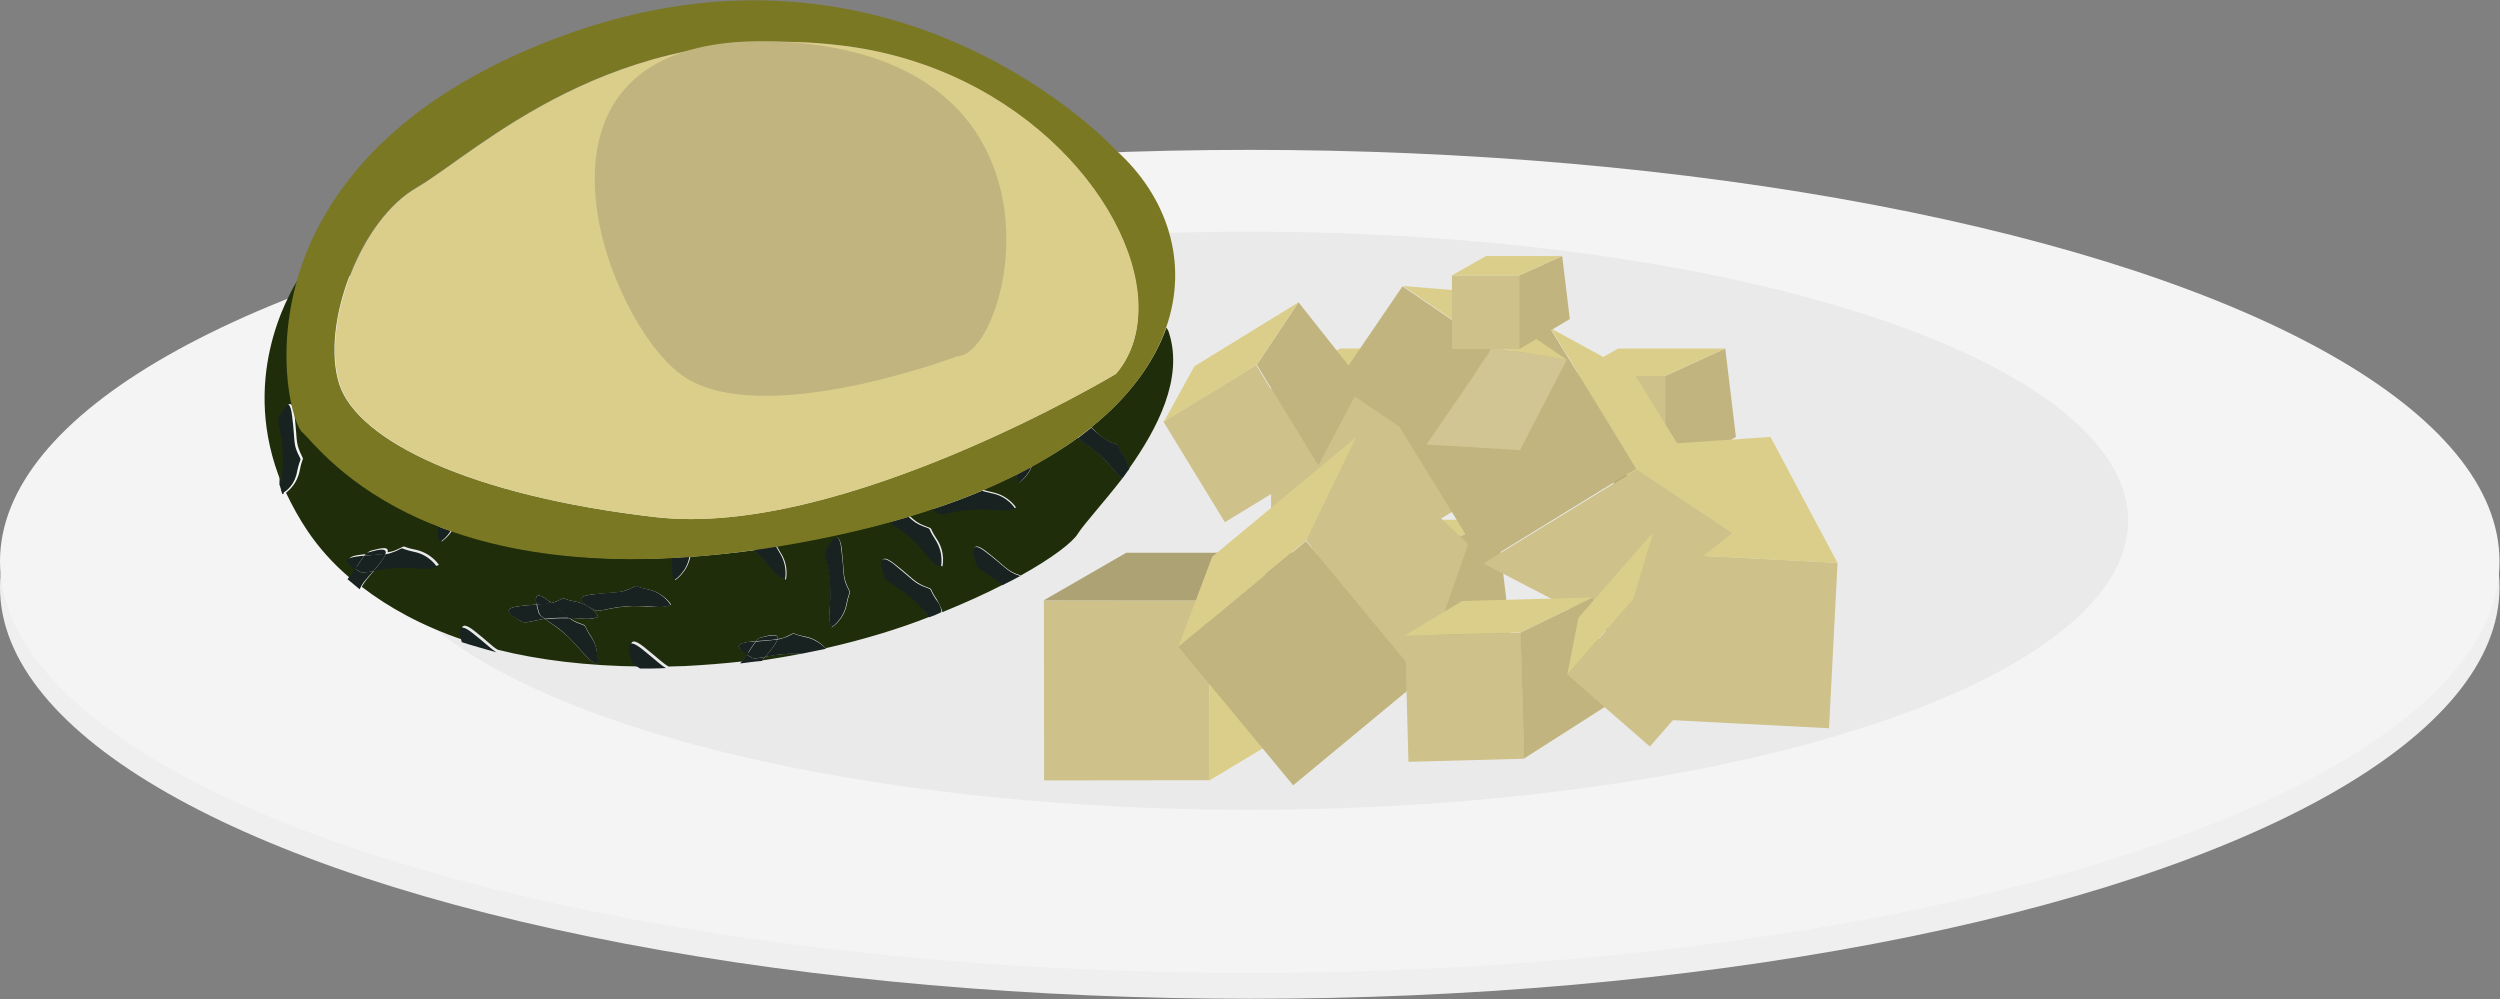 <?xml version="1.0" encoding="utf-8"?>
<!-- Generator: Adobe Illustrator 22.1.0, SVG Export Plug-In . SVG Version: 6.00 Build 0)  -->
<svg version="1.1" id="Layer_1" xmlns="http://www.w3.org/2000/svg" xmlns:xlink="http://www.w3.org/1999/xlink" x="0px" y="0px"
	 viewBox="0 0 492.1 196.7" style="enable-background:new 0 0 492.1 196.7;" xml:space="preserve">
<rect x="0" y="0" width="492.1" height="196.7" fill="#808080" stroke="none"/>
<style type="text/css">
	.st0{fill:#EFEFEF;}
	.st1{fill:#F4F4F4;}
	.st2{fill:#EAEAEA;}
	.st3{fill:#182221;}
	.st4{fill:#1F2D0A;}
	.st5{fill:#7A7823;}
	.st6{fill:#DBCE8A;}
	.st7{fill:#C1B47E;}
	.st8{fill:#CEC18A;}
	.st9{fill:#ADA274;}
	.st10{fill:#D1C593;}
</style>
<g id="Layer_1_1_">
	<g id="Plate">
		<ellipse class="st0" cx="246" cy="115.6" rx="246" ry="81"/>
		<ellipse class="st1" cx="246" cy="110.5" rx="246" ry="81"/>
		<ellipse class="st2" cx="246" cy="102.5" rx="172.9" ry="56.9"/>
	</g>
</g>
<path class="st3" d="M55.6,97.3c0,0,0.1-0.1,0.3-0.2c-0.2-0.5-0.5-1.1-0.7-1.6C55.2,96,55.3,96.6,55.6,97.3z"/>
<path class="st3" d="M58.5,92.7c0.7-3.2,1-1.5,0.1-3.5c-0.9-2-0.5-2.6-1.1-7.3c-0.5-4.8-2.4-0.9-3,0.2c-0.7,1,0.7,3.4,0.7,7.7
	c0,2.9-0.2,4.4-0.2,5.6c0.2,0.5,0.5,1.1,0.7,1.6C56.5,96.6,58.1,95.3,58.5,92.7z"/>
<g id="AVo">
	<path class="st4" d="M147.7,126.3c0.4-0.1,0.7-0.1,1.1-0.1c0.3-0.4,0.6-0.6,0.9-0.7c1-0.2,3.7-1.2,3.3,0.3c0.7-0.1,1.2-0.2,2-0.6
		c2-0.9,0.3-0.5,3.5,0.1c2,0.4,3.3,1.5,4,2.3c7.5-1.7,14.4-3.8,20.5-6.2c-0.7-0.7-1.5-1.8-2.9-3.2c-3.1-3.1-5.8-3.8-6-4.9
		c-0.2-1.2-1.7-5.2,2-2.3c3.7,2.9,3.8,3.5,5.9,4.4c2,0.8,0.6-0.1,2.4,2.6c0.5,0.9,0.9,1.7,1.1,2.5c4.4-1.8,8.4-3.6,11.9-5.4
		c-2.8-2.4-5-3.2-5.2-4.2c-0.2-1.2-1.7-5.2,2-2.3c3.7,2.9,3.8,3.5,5.9,4.4c0.4,0.1,0.6,0.2,0.8,0.3c6.3-3.5,10.3-6.6,11.3-8.3
		c1.3-2,4.9-5.9,8.7-10.8c-1-0.9-1.8-2.1-4-4.3c-2-2-3.7-2.9-4.8-3.7c-2.7,2-5.7,3.8-9,5.6c-0.9,2.3-2.6,3.2-2.6,3.2
		c-0.2-0.6-0.4-1.1-0.4-1.6c-2.1,1-4.3,2.1-6.6,3c0.3,0.1,0.9,0.3,1.9,0.5c3.2,0.7,4.6,3,4.6,3c-2,0.9-3,0.2-7.4,0.2
		s-6.8,1.4-7.7,0.7c-0.3-0.2-0.7-0.4-1.2-0.7c-1.5,0.5-3,1-4.6,1.5c1.1,1,1.6,1.4,2.9,1.9c2,0.8,0.6-0.1,2.4,2.6
		c1.8,2.7,1.1,5.4,1.1,5.4c-2-0.8-2.3-2-5.4-5.1c-2-2-3.7-2.9-4.9-3.7c-4.4,1.2-9.1,2.3-14.1,3.3c-2.8,0.5-5.5,1-8.2,1.5
		c0.2,0.3,0.4,0.7,0.7,1.2c1.8,2.7,1.1,5.4,1.1,5.4c-2-0.8-2.3-2-5.4-5.1c-0.2-0.2-0.5-0.5-0.8-0.7c-4.4,0.6-8.6,1-12.6,1.3l0,0
		c-0.7,3.2-3,4.6-3,4.6c-0.6-1.5-0.4-2.4-0.3-4.4c-18.8,0.9-33-1.6-43.6-5.4c-0.9,1.5-2.1,2.2-2.1,2.2c-0.5-1.1-0.5-1.9-0.4-3.2
		c-17.4-6.8-24.6-16.8-26.6-18.5c-1.8-1.6-5.5-14.6-0.9-30.4c-2.5,3.8-11.9,20.5-3.5,40.8c-0.1-1.2,0.2-2.7,0.2-5.6
		c-0.1-4.4-1.4-6.8-0.7-7.7c0.7-1,2.5-4.9,3-0.2c0.5,4.8,0.2,5.2,1.1,7.3c0.9,2,0.5,0.3-0.1,3.5c-0.5,2.6-2.1,3.9-2.7,4.4
		c1.2,2.5,2.6,5.1,4.3,7.6c2.1,3.1,4.8,6.2,8.2,9.1c0.6-0.7,1.1-1.3,1.5-2c-1.3-0.9-3-2.1,0.7-2.5c0.4-0.1,0.7-0.1,1.1-0.1
		c0.3-0.4,0.6-0.6,0.9-0.7c1-0.2,3.7-1.2,3.3,0.3c0.7-0.1,1.2-0.2,2-0.6c2-0.9,0.3-0.5,3.5,0.1c3.2,0.7,4.6,3,4.6,3
		c-2,0.9-3,0.2-7.4,0.2c-2.1,0-3.8,0.4-5.1,0.6c-1.5,1.8-2.1,2.4-2.7,3.5c5.2,4,11.8,7.7,20.1,10.5c-0.4-1.5-1.2-4.4,2.1-1.8
		c2.8,2.2,3.5,3.1,4.6,3.7c8,2,17.5,3.2,28.4,3.3c-1-0.6-1.6-1.1-1.7-1.6c-0.2-1.2-1.7-5.2,2-2.3c3,2.4,3.7,3.2,4.9,3.9
		c1.1,0,2.2-0.1,3.3-0.1c3.8-0.2,7.6-0.5,11.2-0.9c0.5-0.6,1-1.2,1.3-1.7C145.6,128,143.9,126.8,147.7,126.3z M165.7,108.1
		c0.5,4.8,0.2,5.2,1.1,7.3c0.9,2,0.5,0.3-0.1,3.5c-0.6,3.2-3,4.6-3,4.6c-0.9-2-0.2-3-0.2-7.4s-1.4-6.8-0.7-7.7
		C163.3,107.3,165.1,103.4,165.7,108.1z M112,125.5c-2-1.9-3.7-2.9-4.8-3.7c-2.4,0.4-3.8,1-4.6,0.5c-1-0.7-4.9-2.5-0.2-3
		c1.3-0.2,2.4-0.2,3.2-0.3c-0.3-1.4-0.2-2.8,2.4-0.7c0.2,0.1,0.3,0.2,0.5,0.4c0.4-0.1,0.7-0.2,1.2-0.4c2-0.9,0.3-0.5,3.5,0.1
		c3.2,0.6,4.6,3,4.6,3c-1.7,0.7-2.7,0.4-5.7,0.2c0.5,0.4,1,0.7,1.8,1c2,0.8,0.6-0.1,2.4,2.6c1.8,2.7,1.1,5.4,1.1,5.4
		C115.4,129.8,115.2,128.7,112,125.5z M124.6,119.3c-4.4,0.1-6.8,1.4-7.7,0.7c-1-0.7-4.9-2.5-0.2-3c4.8-0.5,5.2-0.2,7.3-1.1
		c2-0.9,0.3-0.5,3.5,0.1c3.2,0.7,4.6,3,4.6,3C130,119.9,129,119.3,124.6,119.3z"/>
	<path class="st4" d="M218.7,87.1c2,0.8,0.6-0.1,2.4,2.6c0.6,0.9,0.9,1.8,1.1,2.6c5.6-7.9,10.8-17.8,7.9-26.8
		c-0.1-0.4-0.3-0.7-0.5-1c-2.4,6.7-7.2,13.5-14.8,19.6C216.7,85.9,217.1,86.4,218.7,87.1z"/>
	<path class="st4" d="M150.6,129.3c-0.2,0.2-0.4,0.5-0.6,0.7c2.6-0.4,5.1-0.8,7.6-1.3c-0.5,0-1.2-0.1-2,0
		C153.5,128.7,151.8,129,150.6,129.3z"/>
	<path class="st3" d="M72.6,108.7c-0.3,0.1-0.6,0.3-0.9,0.7c2.2-0.2,3.3-0.2,4.2-0.4C76.3,107.5,73.5,108.5,72.6,108.7z"/>
	<path class="st3" d="M73.5,112.4c-1.3,0.2-2.2,0.5-2.7,0.1c-0.2-0.1-0.5-0.3-0.9-0.5c-0.4,0.6-0.9,1.3-1.5,2c0.8,0.7,1.6,1.3,2.4,2
		C71.3,114.8,71.9,114.2,73.5,112.4z"/>
	<path class="st3" d="M70.6,109.5c-3.7,0.4-2.1,1.6-0.7,2.5c0.8-1.1,1.3-2,1.8-2.6C71.3,109.4,71,109.4,70.6,109.5z"/>
	<path class="st3" d="M74.9,110.7c-0.5,0.7-1,1.2-1.4,1.7c1.3-0.2,2.9-0.6,5.1-0.6c4.4-0.1,5.4,0.6,7.4-0.2c0,0-1.4-2.4-4.6-3
		c-3.2-0.7-1.5-1-3.5-0.1c-0.8,0.3-1.3,0.5-2,0.6C75.8,109.3,75.5,109.9,74.9,110.7z"/>
	<path class="st3" d="M73.5,112.4c0.4-0.5,0.9-1,1.4-1.7c0.6-0.8,0.9-1.3,1-1.7c-0.9,0.1-2,0.2-4.2,0.4c-0.5,0.6-1,1.5-1.8,2.6
		c0.4,0.2,0.7,0.4,0.9,0.5C71.3,112.9,72.2,112.7,73.5,112.4z"/>
	<path class="st3" d="M86.6,106.7c0,0,1.2-0.7,2.1-2.2c-0.9-0.3-1.7-0.6-2.5-0.9C86.1,104.7,86.1,105.6,86.6,106.7z"/>
	<path class="st3" d="M93,124.6c-3.3-2.6-2.5,0.2-2.1,1.8c2.1,0.7,4.4,1.3,6.8,2C96.6,127.7,95.8,126.8,93,124.6z"/>
	<path class="st3" d="M105.6,119c-0.8,0.1-1.8,0.1-3.2,0.3c-4.7,0.5-0.9,2.4,0.2,3c0.7,0.5,2.2-0.1,4.6-0.5
		c-0.7-0.5-1.2-0.9-1.2-1.3C105.9,120.2,105.7,119.6,105.6,119z"/>
	<path class="st3" d="M117.8,121.4c0,0-1.3-2.4-4.6-3c-3.2-0.6-1.5-1-3.5-0.1c-0.4,0.2-0.9,0.3-1.2,0.4c1.9,1.5,2.8,2.4,3.5,3
		C115,121.7,116.1,122.1,117.8,121.4z"/>
	<path class="st3" d="M126.3,127.7c-3.7-2.9-2.3,1.1-2,2.3c0.1,0.5,0.7,1,1.7,1.6c1.7,0,3.4,0,5.1-0.1
		C130,130.9,129.3,130.1,126.3,127.7z"/>
	<path class="st3" d="M149.7,125.5c-0.3,0.1-0.6,0.3-0.9,0.7c2.2-0.2,3.3-0.2,4.2-0.4C153.4,124.4,150.6,125.4,149.7,125.5z"/>
	<path class="st3" d="M150.6,129.3c-1.3,0.2-2.2,0.5-2.7,0.1c-0.2-0.1-0.5-0.3-0.9-0.5c-0.4,0.5-0.8,1.1-1.3,1.7
		c1.5-0.2,2.9-0.4,4.3-0.5C150.2,129.8,150.3,129.5,150.6,129.3z"/>
	<path class="st3" d="M116.3,125.3c-1.8-2.7-0.4-1.8-2.4-2.6c-0.8-0.3-1.3-0.6-1.8-1c-0.5,0-1,0-1.6,0c-1.2,0-2.3,0.1-3.2,0.2
		c1.1,0.7,2.9,1.8,4.8,3.7c3.1,3.1,3.4,4.3,5.4,5.1C117.4,130.7,118.2,128,116.3,125.3z"/>
	<path class="st3" d="M108.5,118.7c-0.2-0.1-0.3-0.2-0.5-0.4c-2.6-2.1-2.7-0.7-2.4,0.7C106.9,119,107.7,118.9,108.5,118.7z"/>
	<path class="st3" d="M112.1,121.6c-0.8-0.6-1.6-1.4-3.5-3c-0.8,0.2-1.5,0.2-2.9,0.4c0.1,0.6,0.3,1.2,0.4,1.5
		c0.1,0.5,0.5,0.9,1.2,1.3c0.9-0.1,2-0.2,3.2-0.2C111,121.6,111.6,121.6,112.1,121.6z"/>
	<path class="st3" d="M147.7,126.3c-3.7,0.4-2.1,1.6-0.7,2.5c0.8-1.1,1.3-2,1.8-2.6C148.4,126.3,148.1,126.3,147.7,126.3z"/>
	<path class="st3" d="M158.5,125.4c-3.2-0.7-1.5-1-3.5-0.1c-0.8,0.3-1.3,0.5-2,0.6c-0.1,0.4-0.4,0.9-1,1.7c-0.5,0.7-1,1.2-1.4,1.7
		c1.3-0.2,2.9-0.6,5.1-0.6c0.7,0,1.3,0,2,0c1.6-0.3,3.3-0.7,4.9-1C161.8,126.9,160.5,125.8,158.5,125.4z"/>
	<path class="st3" d="M153,125.9c-0.9,0.1-2,0.2-4.2,0.4c-0.5,0.6-1,1.5-1.8,2.6c0.4,0.2,0.7,0.4,0.9,0.5c0.5,0.4,1.4,0.1,2.7-0.1
		c0.4-0.5,0.9-1,1.4-1.7C152.6,126.8,152.9,126.2,153,125.9z"/>
	<path class="st3" d="M163.4,116.1c0.1,4.4-0.6,5.4,0.2,7.4c0,0,2.4-1.4,3-4.6c0.6-3.2,1-1.5,0.1-3.5c-0.9-2-0.5-2.6-1.1-7.3
		c-0.5-4.8-2.4-0.9-3,0.2C162,109.3,163.4,111.7,163.4,116.1z"/>
	<path class="st3" d="M184.3,118.1c-1.8-2.7-0.4-1.8-2.4-2.6c-2-0.8-2.2-1.4-5.9-4.4c-3.7-2.9-2.3,1.1-2,2.3c0.2,1.2,2.9,1.9,6,4.9
		c1.4,1.4,2.3,2.4,2.9,3.2c0.9-0.3,1.6-0.6,2.4-1C185.3,119.8,185,118.9,184.3,118.1z"/>
	<path class="st3" d="M127.5,116c-3.2-0.7-1.5-1-3.5-0.1c-2,0.9-2.6,0.5-7.3,1.1c-4.8,0.5-0.9,2.4,0.2,3c1,0.7,3.4-0.7,7.7-0.7
		c4.4-0.1,5.4,0.6,7.4-0.2C132,119.1,130.7,116.7,127.5,116z"/>
	<path class="st3" d="M132.7,114.2c0,0,2.4-1.4,3-4.6l0,0c-1.1,0.1-2.3,0.1-3.4,0.2C132.2,111.8,132,112.7,132.7,114.2z"/>
	<path class="st3" d="M154.5,114.1c0,0,0.7-2.6-1.1-5.4c-0.3-0.5-0.5-0.9-0.7-1.2c-1.5,0.2-3,0.5-4.4,0.7c0.2,0.2,0.5,0.5,0.8,0.7
		C152.2,112.1,152.4,113.2,154.5,114.1z"/>
	<path class="st3" d="M194.1,108.7c-3.7-2.9-2.3,1.1-2,2.3c0.2,1.1,2.4,1.8,5.2,4.2c1.2-0.6,2.4-1.2,3.5-1.8
		c-0.2-0.1-0.4-0.2-0.8-0.3C198,112.2,197.9,111.6,194.1,108.7z"/>
	<path class="st3" d="M185.2,111.6c0,0,0.7-2.6-1.1-5.4c-1.8-2.7-0.4-1.8-2.4-2.6c-1.3-0.5-1.8-0.9-2.9-1.9
		c-1.2,0.4-2.5,0.7-3.8,1.1c1.1,0.8,2.9,1.8,4.9,3.7C182.9,109.6,183.2,110.8,185.2,111.6z"/>
	<path class="st3" d="M192.4,100.3c4.4-0.1,5.4,0.6,7.4-0.2c0,0-1.4-2.4-4.6-3c-1-0.2-1.6-0.4-1.9-0.5c-3.1,1.3-6.5,2.6-10,3.7
		c0.5,0.3,1,0.5,1.2,0.7C185.7,101.7,188,100.3,192.4,100.3z"/>
	<path class="st3" d="M200.4,95.1c0,0,1.7-1,2.6-3.2c-1,0.5-2,1-3,1.6C200.1,94,200.2,94.5,200.4,95.1z"/>
	<path class="st3" d="M220.9,94.2c0.5-0.6,0.9-1.3,1.4-1.9c-0.2-0.8-0.5-1.7-1.1-2.6c-1.8-2.7-0.4-1.8-2.4-2.6c-1.6-0.7-2-1.2-4-2.9
		c-0.9,0.7-1.8,1.4-2.7,2.1c1.1,0.8,2.9,1.8,4.8,3.7C219.1,92.1,219.8,93.4,220.9,94.2z"/>
	<path class="st5" d="M229.5,64.6c4.6-13,0.2-26-9.8-35c0,0-42.9-46.9-109.1-22.5C80.2,18.3,66.2,35,60.2,50c-0.5,1.3-1,2.7-1.4,4
		c-0.1,0.2-0.1,0.5-0.2,0.7c-4.6,15.7-0.9,28.8,0.9,30.4c3.7,3.2,26,36,101.3,21.1C203.1,97.8,223.7,81.2,229.5,64.6z M219.6,73.6
		c0,0-54,32.4-90.5,28.2c-36.5-4.2-58.6-15-62.3-26.1c-1.9-5.8-0.9-14.2,2.2-21.9c2.8-7.1,7.4-13.7,13-16.9
		c11.8-6.9,38.4-33.2,83.1-28c36.3,4.2,59.7,32.7,58.9,52.7C223.9,66.1,222.5,70.3,219.6,73.6z"/>
</g>
<path class="st6" d="M224.1,61.5c-0.2,4.6-1.6,8.8-4.4,12.1c0,0-54,32.4-90.5,28.2c-36.6-4.2-58.6-15-62.3-26.1
	c-1.9-5.8-0.9-14.2,2.2-21.9c2.8-7.1,7.4-13.7,13-16.9c11.8-6.9,38.4-33.2,83.1-28C201.5,13,224.8,41.5,224.1,61.5z"/>
<path id="Seed_1_" class="st7" d="M188.5,70.1c0,0-38.8,14.7-54.2,3.8c-5.3-3.7-11.3-13-14.7-23.5c-6.4-20.2-2.8-44.7,35.7-42.1
	c38,2.6,44.9,27.9,42.3,45.4C196.2,63.1,192,70.1,188.5,70.1z"/>
<g>
	<rect x="250.2" y="76.4" class="st8" width="27.2" height="29.5"/>
	<polygon class="st8" points="297.4,93.8 277.3,105.9 277.3,76.4 294.4,68.6 	"/>
	<polygon class="st6" points="250.2,76.4 263.8,68.6 294.4,68.6 277.3,76.4 	"/>
</g>
<g>
	<rect x="309.1" y="74" class="st8" width="18.8" height="20.4"/>
	<polygon class="st7" points="341.7,86 327.8,94.3 327.8,74 339.6,68.6 	"/>
	<polygon class="st6" points="309.1,74 318.5,68.6 339.6,68.6 327.8,74 	"/>
</g>
<g>
	<rect x="255.8" y="109.1" class="st8" width="23.8" height="25.9"/>
	<polygon class="st7" points="297.3,124.5 279.6,135 279.6,109.1 294.6,102.3 	"/>
	<polygon class="st6" points="255.8,109.1 267.7,102.3 294.6,102.3 279.6,109.1 	"/>
</g>
<g>
	
		<rect x="233.6" y="75.7" transform="matrix(0.853 -0.521 0.521 0.853 -9.689 140.138)" class="st8" width="21.4" height="23.2"/>
	<polygon class="st7" points="268.1,75.3 259.5,91.6 247.4,71.8 255.6,59.5 	"/>
	<polygon class="st6" points="229.1,83 235.1,72.1 255.6,59.5 247.4,71.8 	"/>
</g>
<g>
	
		<rect x="205.5" y="118.2" transform="matrix(1 -1.189655e-03 1.189655e-03 1 -0.162 0.264)" class="st8" width="32.6" height="35.4"/>
	<polygon class="st6" points="262.2,139.1 238.1,153.6 238.1,118.2 258.5,108.8 	"/>
	<polygon class="st9" points="205.4,118.2 221.7,108.8 258.5,108.8 238.1,118.2 	"/>
</g>
<g>
	
		<rect x="326.8" y="108.5" transform="matrix(5.155040e-02 -0.999 0.999 5.155040e-02 199.422 462.403)" class="st8" width="32.6" height="35.4"/>
	<polygon class="st6" points="348.5,86 361.7,110.8 326.3,109 318,88.1 	"/>
	<polygon class="st9" points="324.6,141.6 316.1,124.8 318,88.1 326.3,109 	"/>
</g>
<g>
	
		<rect x="280.9" y="71.4" transform="matrix(0.852 -0.523 0.523 0.852 -1.803 169.066)" class="st7" width="35.4" height="32.6"/>
	<polygon class="st8" points="317,123.9 292,110.9 322.2,92.4 341,104.9 	"/>
	<polygon class="st6" points="305.2,64.6 321.7,73.6 341,104.9 322.2,92.4 	"/>
</g>
<g>
	
		<rect x="239.5" y="112.7" transform="matrix(0.77 -0.638 0.638 0.77 -24.353 193.341)" class="st7" width="32.6" height="35.4"/>
	<polygon class="st8" points="289,107.1 279.7,133.7 257.1,106.4 266.9,86.1 	"/>
	<polygon class="st6" points="232,127.2 238.6,109.6 266.9,86.1 257.1,106.4 	"/>
</g>
<g>
	
		<rect x="276.8" y="124.8" transform="matrix(1 -2.671492e-02 2.671492e-02 1 -3.563 7.75)" class="st8" width="22.8" height="24.8"/>
	<polygon class="st7" points="316.6,138.7 300,149.3 299.3,124.5 313.5,117.6 	"/>
	<polygon class="st6" points="276.5,125.1 287.8,118.3 313.5,117.6 299.3,124.5 	"/>
</g>
<g>
	
		<rect x="266.9" y="61.2" transform="matrix(0.563 -0.826 0.826 0.563 62.189 261.526)" class="st7" width="23.2" height="21.4"/>
	<polygon class="st10" points="299.2,88.6 280.8,87.5 293.9,68.4 308.4,70.8 	"/>
	<polygon class="st6" points="276.2,56.3 288.5,57.3 308.4,70.8 293.9,68.4 	"/>
</g>
<g>
	
		<rect x="313.2" y="121.7" transform="matrix(0.657 -0.754 0.754 0.657 11.018 289.019)" class="st8" width="19.8" height="21.5"/>
	<polygon class="st8" points="340.7,115.2 337.7,132 321.5,117.9 325.4,104.8 	"/>
	<polygon class="st6" points="308.5,132.8 310.7,121.6 325.4,104.8 321.5,117.9 	"/>
</g>
<g>
	<rect x="285.8" y="54.2" class="st8" width="13.4" height="14.5"/>
	<polygon class="st7" points="309,62.8 299.1,68.7 299.1,54.2 307.5,50.4 	"/>
	<polygon class="st6" points="285.8,54.2 292.5,50.4 307.5,50.4 299.1,54.2 	"/>
</g>
</svg>
